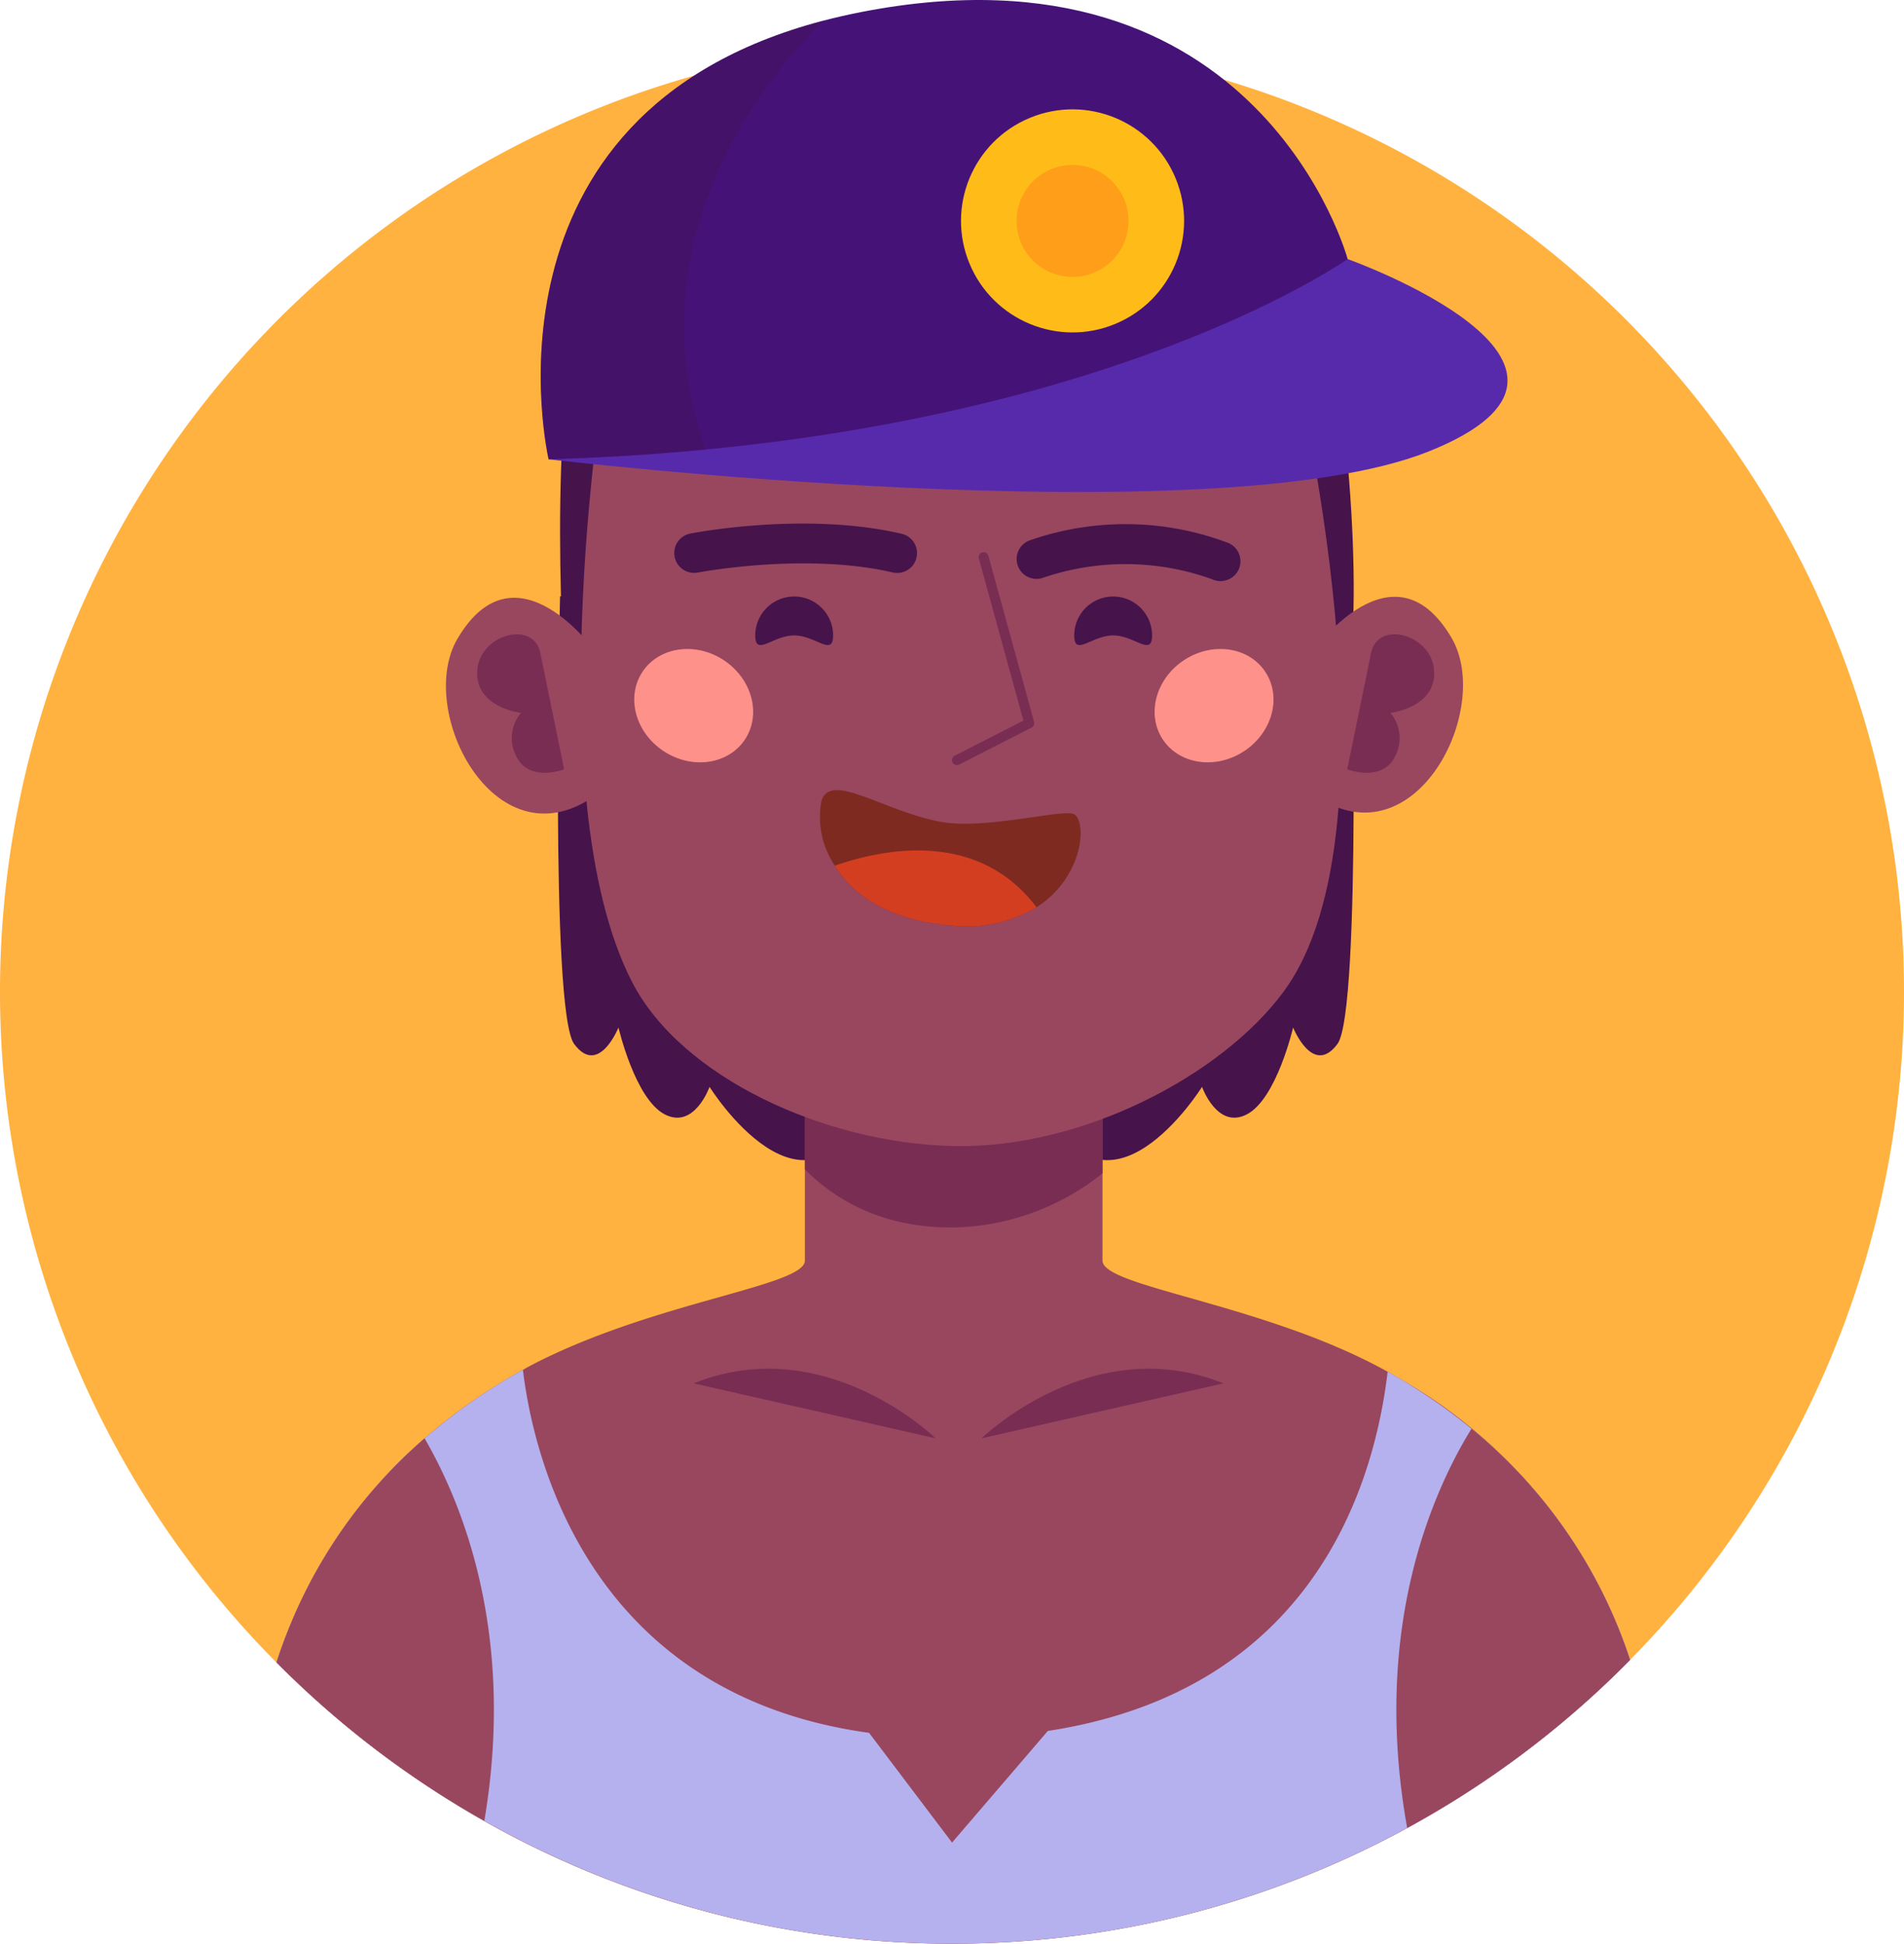 <svg xmlns="http://www.w3.org/2000/svg" width="191.85" height="195.886" viewBox="0 0 191.85 195.886">
  <g id="Grupo_54433" data-name="Grupo 54433" transform="translate(-504.856 -38.534)">
    <path id="Trazado_100712" data-name="Trazado 100712" d="M696.706,138.49a95.933,95.933,0,0,1-95.76,95.93h-.2a95.925,95.925,0,1,1,95.96-95.93Z" fill="#ffb240"/>
    <path id="Trazado_100713" data-name="Trazado 100713" d="M561.708,106.521s-2.132-33.882,3.235-38.5,68.663-6.259,72.175-.144,5.154,32.107,3.483,38.644Z" fill="#46134b"/>
    <path id="Trazado_100714" data-name="Trazado 100714" d="M561.29,98.623s-1.051,41.8,1.419,45.124,4.465-1.662,4.465-1.662,1.663,7.194,4.655,8.752,4.523-2.767,4.523-2.767,9.777,15.673,16.1,1.352,0-42.9,0-42.9Z" fill="#46134b"/>
    <path id="Trazado_100715" data-name="Trazado 100715" d="M641.036,98.623s1.051,41.8-1.419,45.124-4.465-1.662-4.465-1.662-1.662,7.194-4.655,8.752-4.523-2.767-4.523-2.767-9.777,15.673-16.095,1.352,0-42.9,0-42.9Z" fill="#46134b"/>
    <g id="Grupo_54431" data-name="Grupo 54431">
      <g id="Grupo_54426" data-name="Grupo 54426">
        <path id="Trazado_100716" data-name="Trazado 100716" d="M669.106,205.82a95.592,95.592,0,0,1-68.16,28.6h-.2a95.58,95.58,0,0,1-68.03-28.35c4.9-14.85,14.56-23.53,23.95-28.99.29-.17.58-.34.88-.49.74-.43,1.51-.82,2.28-1.19,1.32-.64,2.67-1.23,4.02-1.77,2.21-.89,4.44-1.66,6.58-2.34,8.39-2.66,15.53-3.95,15.53-5.71V131.76h29.99v33.82c0,1.97,8.76,3.35,18.39,6.7,1.75.6,3.54,1.28,5.3,2.04,1.47.63,2.93,1.32,4.35,2.08.23.12.46.25.69.38.54.29,1.06.6,1.59.91A51.1,51.1,0,0,1,669.106,205.82Z" fill="#98475f"/>
      </g>
      <path id="Trazado_100717" data-name="Trazado 100717" d="M615.945,137.68v19.1a24.771,24.771,0,0,1-13.69,5.4c-8.32.53-13.51-2.97-16.3-5.81V139.35l29.3-2.74Z" fill="#7a2d53"/>
      <path id="Trazado_100718" data-name="Trazado 100718" d="M566.015,74.823s-7.355,43.538,2.546,62.711c4.951,9.587,19.41,16.232,32.389,16.5s27.015-7.129,33.231-15.541c12.432-16.824,1.046-63.672,1.046-63.672S607.422,52.769,566.015,74.823Z" fill="#98475f"/>
      <g id="Grupo_54427" data-name="Grupo 54427">
        <path id="Trazado_100719" data-name="Trazado 100719" d="M564.943,104.321s-8.1-11.477-14-1.4c-4.192,7.159,3.652,22.643,13.617,15.975Z" fill="#98475f"/>
      </g>
      <g id="Grupo_54428" data-name="Grupo 54428">
        <path id="Trazado_100720" data-name="Trazado 100720" d="M637.118,104.222s8.1-11.477,14-1.4c4.192,7.159-3.652,22.643-13.618,15.975Z" fill="#98475f"/>
      </g>
      <g id="Grupo_54430" data-name="Grupo 54430">
        <g id="Grupo_54429" data-name="Grupo 54429">
          <path id="Trazado_100721" data-name="Trazado 100721" d="M588.8,102.572c0,2.181-1.756,0-3.921,0s-3.921,2.181-3.921,0a3.921,3.921,0,1,1,7.842,0Z" fill="#46134b"/>
          <path id="Trazado_100722" data-name="Trazado 100722" d="M620.941,102.572c0,2.181-1.755,0-3.921,0s-3.921,2.181-3.921,0a3.921,3.921,0,1,1,7.842,0Z" fill="#46134b"/>
        </g>
      </g>
      <ellipse id="Elipse_4071" data-name="Elipse 4071" cx="5.495" cy="6.188" rx="5.495" ry="6.188" transform="translate(566.569 110.87) rotate(-56.863)" fill="#ff918b"/>
      <path id="Trazado_100723" data-name="Trazado 100723" d="M622.005,113.034c1.659,2.541,5.324,3.087,8.186,1.218s3.836-5.443,2.177-7.984-5.324-3.087-8.185-1.219S620.346,110.492,622.005,113.034Z" fill="#ff918b"/>
      <path id="Trazado_100724" data-name="Trazado 100724" d="M595.257,96.277a2.044,2.044,0,0,1-.456-.052c-8.836-2.059-19.554,0-19.662.014a2,2,0,0,1-.771-3.924c.471-.093,11.651-2.245,21.341.014a2,2,0,0,1-.452,3.948Z" fill="#46134b"/>
      <path id="Trazado_100725" data-name="Trazado 100725" d="M627.845,97.1a1.991,1.991,0,0,1-.82-.178,25.723,25.723,0,0,0-17.105-.148,2,2,0,1,1-1.249-3.8,29.236,29.236,0,0,1,20,.3,2,2,0,0,1-.828,3.822Z" fill="#46134b"/>
      <path id="Trazado_100726" data-name="Trazado 100726" d="M559.3,104.341l2.4,11.723s-3.491,1.347-4.791-1.253a3.932,3.932,0,0,1,.448-4.434s-4.608-.506-4.413-4.212S558.613,100.973,559.3,104.341Z" fill="#7a2d53"/>
      <path id="Trazado_100727" data-name="Trazado 100727" d="M643.006,104.341l-2.4,11.723s3.491,1.347,4.791-1.253a3.931,3.931,0,0,0-.448-4.434s4.608-.506,4.413-4.212S643.7,100.973,643.006,104.341Z" fill="#7a2d53"/>
    </g>
    <g id="Grupo_54432" data-name="Grupo 54432">
      <path id="Trazado_100728" data-name="Trazado 100728" d="M560.133,84.821s66.9,7.92,88.683-.79-8.167-19.389-8.167-19.389S559.9,63.231,560.133,84.821Z" fill="#572aac"/>
      <path id="Trazado_100729" data-name="Trazado 100729" d="M640.646,64.64s-21.11,15.01-64.69,19.2c-4.98.48-10.25.82-15.82.98,0,0-8.15-34.8,27.67-44.2q1.83-.48,3.81-.87C631.806,31.9,640.646,64.64,640.646,64.64Z" fill="#451378"/>
    </g>
    <path id="Trazado_100730" data-name="Trazado 100730" d="M601.275,115.64a.5.5,0,0,1-.228-.945l6.93-3.538-4.488-16.329a.5.5,0,1,1,.964-.264l4.6,16.721a.5.5,0,0,1-.254.577l-7.293,3.723A.49.49,0,0,1,601.275,115.64Z" fill="#7a2d53"/>
    <path id="Trazado_100731" data-name="Trazado 100731" d="M609.3,129.97a13.857,13.857,0,0,1-9.02,1.79c-6.14-.58-9.57-3.2-11.31-5.98a8.894,8.894,0,0,1-1.37-6.42c.82-3.19,6.2.9,12,1.99,4.67.87,12.79-1.46,13.59-.7C614.416,121.8,613.8,127.1,609.3,129.97Z" fill="#7e2a20"/>
    <path id="Trazado_100732" data-name="Trazado 100732" d="M609.3,129.97a13.857,13.857,0,0,1-9.02,1.79c-6.14-.58-9.57-3.2-11.31-5.98C593.806,124.09,603.366,122.11,609.3,129.97Z" fill="#d43e20"/>
    <path id="Trazado_100733" data-name="Trazado 100733" d="M669.106,205.82a95.725,95.725,0,0,1-68.16,28.6h-.2a95.77,95.77,0,0,1-68.03-28.35,50.048,50.048,0,0,1,14.92-22.58,59.7,59.7,0,0,1,9.03-6.41c.29-.17.58-.34.88-.49.98,8.21,6.3,32.65,34.88,36.58l8.36,11.06,9.65-11.25c26.69-4.09,32.88-24.71,34.24-36.2.54.29,1.06.6,1.59.91a58.7,58.7,0,0,1,6.86,4.83A50.2,50.2,0,0,1,669.106,205.82Z" fill="#b5b1ee"/>
    <path id="Trazado_100734" data-name="Trazado 100734" d="M553.656,222.05a95.844,95.844,0,0,1-20.94-15.98,50.048,50.048,0,0,1,14.92-22.58C551.456,190.07,556.836,203.27,553.656,222.05Z" fill="#98475f"/>
    <path id="Trazado_100735" data-name="Trazado 100735" d="M669.106,205.82a96.093,96.093,0,0,1-22.46,16.94c-3.62-20.14,2.61-33.97,6.48-40.24A50.2,50.2,0,0,1,669.106,205.82Z" fill="#98475f"/>
    <path id="Trazado_100736" data-name="Trazado 100736" d="M574.754,177.948l24.377,5.542S588.017,172.61,574.754,177.948Z" fill="#7a2d53"/>
    <path id="Trazado_100737" data-name="Trazado 100737" d="M628.133,177.948l-24.376,5.542S614.871,172.61,628.133,177.948Z" fill="#7a2d53"/>
    <circle id="Elipse_4072" data-name="Elipse 4072" cx="11.238" cy="11.238" r="11.238" transform="translate(598.244 54.714) rotate(-22.5)" fill="#ffbc18"/>
    <path id="Trazado_100738" data-name="Trazado 100738" d="M618.571,60.8a5.644,5.644,0,1,1-5.644-5.644A5.644,5.644,0,0,1,618.571,60.8Z" fill="#ff9e18"/>
    <path id="Trazado_100739" data-name="Trazado 100739" d="M575.956,83.84c-4.98.48-10.25.82-15.82.98,0,0-8.15-34.8,27.67-44.2C579.826,48.75,569.2,64.12,575.956,83.84Z" fill="#46134b" opacity="0.3" style="mix-blend-mode: multiply;isolation: isolate"/>
  </g>
</svg>
